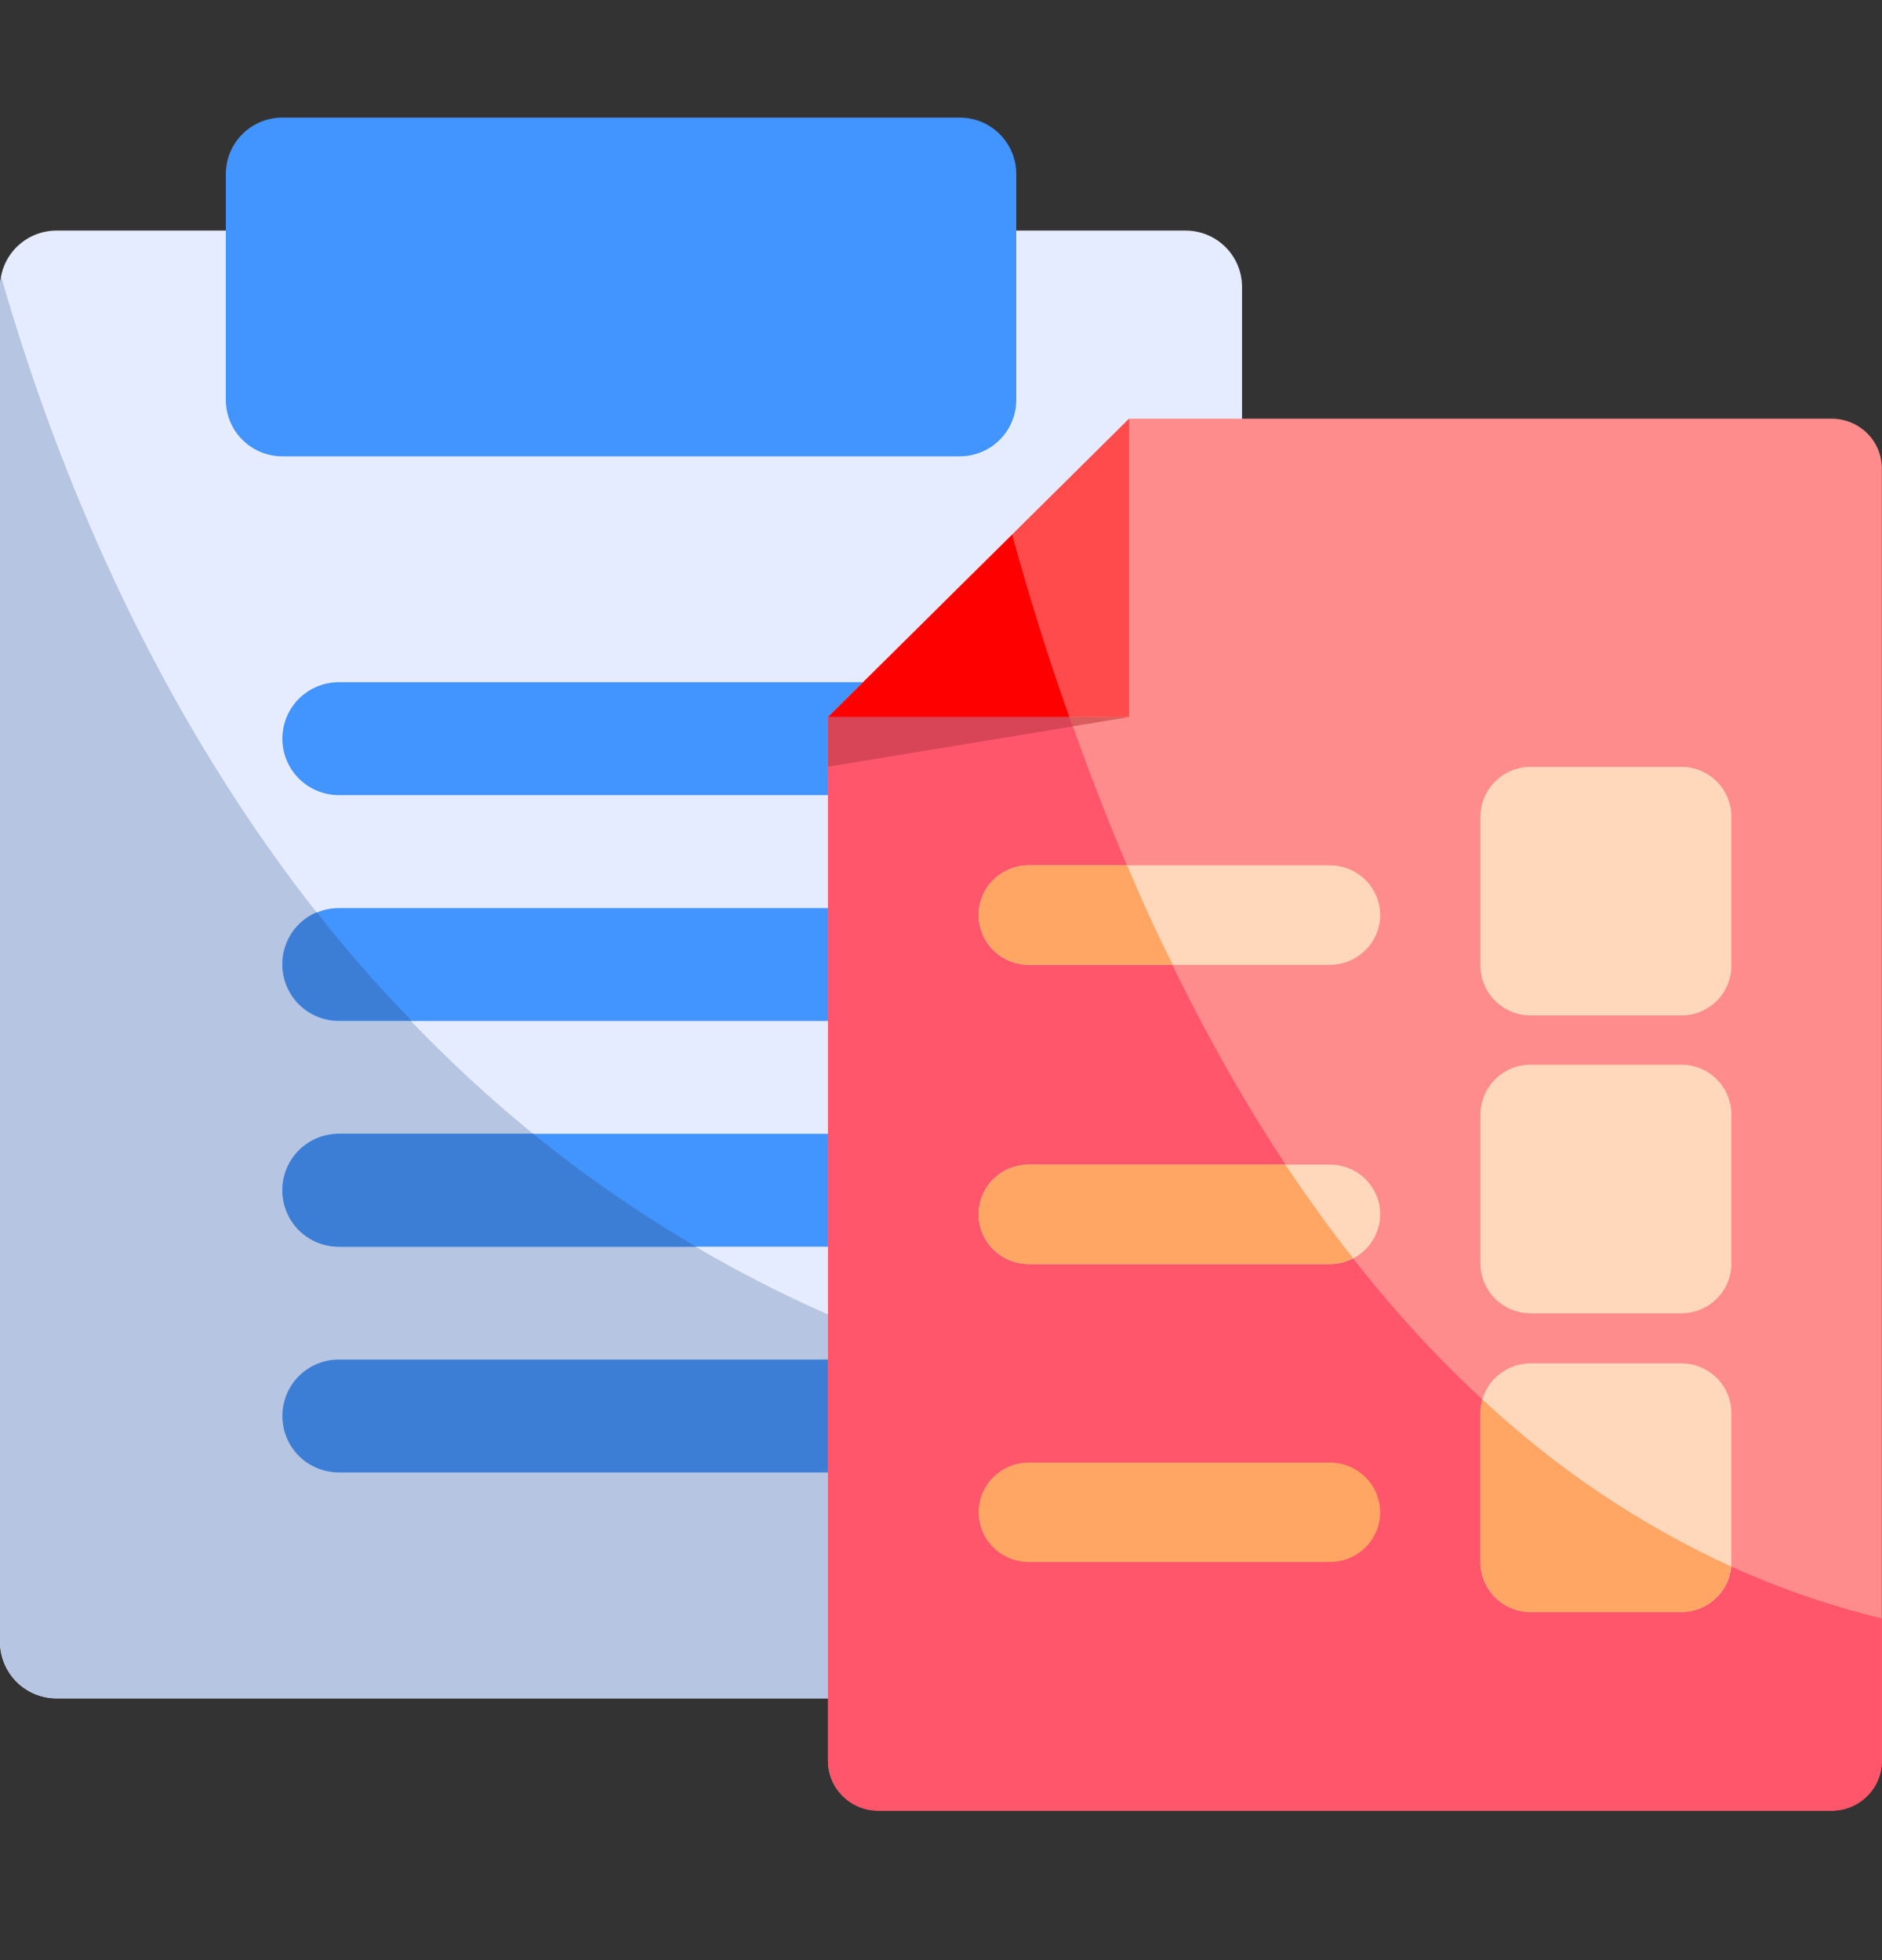 <svg width="24" height="25" viewBox="0 0 24 25" fill="none" xmlns="http://www.w3.org/2000/svg">
<rect x="0" y="0" width="24" height="25" fill="#333333" stroke="none"/>
<path d="M15.12 2.941H12.24C12.049 2.941 11.866 3.017 11.73 3.152C11.595 3.287 11.52 3.47 11.52 3.661V4.381H4.32V3.661C4.32 3.47 4.244 3.287 4.109 3.152C3.974 3.017 3.791 2.941 3.6 2.941H0.72C0.529 2.941 0.346 3.017 0.211 3.152C0.076 3.287 0 3.47 0 3.661V20.941C0 21.132 0.076 21.315 0.211 21.45C0.346 21.585 0.529 21.661 0.72 21.661H15.12C15.31 21.661 15.494 21.585 15.629 21.45C15.764 21.315 15.839 21.132 15.839 20.941V3.661C15.839 3.47 15.764 3.287 15.629 3.152C15.494 3.017 15.31 2.941 15.12 2.941Z" fill="#E6ECFF"/>
<path d="M15.839 18.177V20.942C15.839 21.132 15.763 21.315 15.628 21.45C15.493 21.585 15.31 21.661 15.12 21.662H0.72C0.529 21.661 0.346 21.585 0.211 21.45C0.077 21.315 0.001 21.132 0 20.942V3.662C0.001 3.616 0.006 3.57 0.014 3.525C1.418 8.428 5.349 16.939 15.839 18.177Z" fill="#B6C5E1"/>
<path d="M12.24 1.5H3.6C3.202 1.5 2.88 1.822 2.88 2.22V5.1C2.88 5.498 3.202 5.82 3.6 5.82H12.24C12.637 5.82 12.96 5.498 12.96 5.1V2.22C12.96 1.822 12.637 1.5 12.24 1.5Z" fill="#4294FF"/>
<path d="M11.52 10.141H4.321C4.13 10.141 3.946 10.065 3.811 9.93C3.676 9.795 3.601 9.612 3.601 9.421C3.601 9.23 3.676 9.047 3.811 8.912C3.946 8.777 4.13 8.701 4.321 8.701H11.52C11.711 8.701 11.894 8.777 12.029 8.912C12.165 9.047 12.24 9.23 12.24 9.421C12.24 9.612 12.165 9.795 12.029 9.93C11.894 10.065 11.711 10.141 11.52 10.141Z" fill="#4294FF"/>
<path d="M11.52 15.901H4.321C4.13 15.901 3.946 15.825 3.811 15.69C3.676 15.555 3.601 15.372 3.601 15.181C3.601 14.99 3.676 14.807 3.811 14.672C3.946 14.537 4.13 14.461 4.321 14.461H11.52C11.711 14.461 11.894 14.537 12.029 14.672C12.165 14.807 12.24 14.99 12.24 15.181C12.24 15.372 12.165 15.555 12.029 15.69C11.894 15.825 11.711 15.901 11.52 15.901Z" fill="#4294FF"/>
<path d="M11.52 18.78H4.321C4.13 18.78 3.946 18.704 3.811 18.569C3.676 18.434 3.601 18.251 3.601 18.06C3.601 17.869 3.676 17.686 3.811 17.551C3.946 17.416 4.13 17.34 4.321 17.34H11.52C11.711 17.34 11.894 17.416 12.029 17.551C12.165 17.686 12.24 17.869 12.24 18.06C12.24 18.251 12.165 18.434 12.029 18.569C11.894 18.704 11.711 18.78 11.52 18.78Z" fill="#3C7ED5"/>
<path d="M11.52 13.022H4.321C4.13 13.022 3.946 12.946 3.811 12.811C3.676 12.676 3.601 12.493 3.601 12.302C3.601 12.111 3.676 11.928 3.811 11.793C3.946 11.658 4.13 11.582 4.321 11.582H11.52C11.711 11.582 11.894 11.658 12.029 11.793C12.165 11.928 12.24 12.111 12.24 12.302C12.24 12.493 12.165 12.676 12.029 12.811C11.894 12.946 11.711 13.022 11.52 13.022Z" fill="#4294FF"/>
<path d="M8.876 15.901C8.147 15.474 7.452 14.992 6.795 14.461L8.876 15.901Z" fill="#4294FF"/>
<path d="M5.248 13.017H4.319C4.153 13.017 3.993 12.959 3.864 12.854C3.736 12.749 3.648 12.603 3.615 12.441C3.582 12.278 3.606 12.109 3.683 11.962C3.76 11.815 3.886 11.7 4.038 11.635C4.416 12.117 4.82 12.579 5.248 13.017Z" fill="#3C7ED5"/>
<path d="M8.878 15.901H4.321C4.13 15.901 3.946 15.825 3.811 15.69C3.676 15.555 3.601 15.372 3.601 15.181C3.601 14.99 3.676 14.807 3.811 14.672C3.946 14.537 4.13 14.461 4.321 14.461H6.797C7.454 14.992 8.149 15.474 8.878 15.901Z" fill="#3C7ED5"/>
<path d="M10.559 9.144V22.458C10.559 22.626 10.626 22.787 10.746 22.906C10.866 23.025 11.029 23.092 11.199 23.092H23.358C23.528 23.092 23.691 23.025 23.811 22.906C23.931 22.787 23.998 22.626 23.998 22.458V5.974C23.998 5.806 23.931 5.644 23.811 5.526C23.691 5.407 23.528 5.34 23.358 5.34H14.399L10.559 9.144Z" fill="#FF8C8C"/>
<path d="M14.399 9.145L10.559 9.779V9.145H14.399Z" fill="#DB5C5C"/>
<path d="M23.998 20.642V22.461C23.998 22.629 23.93 22.79 23.81 22.909C23.69 23.028 23.528 23.095 23.358 23.095H11.199C11.029 23.095 10.867 23.028 10.747 22.909C10.627 22.79 10.559 22.629 10.559 22.461V9.147L12.907 6.82C13.112 7.562 13.355 8.342 13.637 9.147C13.648 9.189 13.663 9.229 13.682 9.268C13.694 9.299 13.707 9.337 13.72 9.369C15.39 14.035 18.475 19.297 23.998 20.642Z" fill="#FF566B"/>
<path d="M21.44 9.781H19.52C19.166 9.781 18.88 10.065 18.88 10.415V12.317C18.88 12.667 19.166 12.951 19.52 12.951H21.44C21.793 12.951 22.079 12.667 22.079 12.317V10.415C22.079 10.065 21.793 9.781 21.44 9.781Z" fill="#FFD8BC"/>
<path d="M16.96 12.305H13.12C12.95 12.305 12.787 12.238 12.667 12.119C12.547 12.001 12.48 11.839 12.48 11.671C12.48 11.503 12.547 11.342 12.667 11.223C12.787 11.104 12.95 11.037 13.12 11.037H16.96C17.129 11.037 17.292 11.104 17.412 11.223C17.532 11.342 17.6 11.503 17.6 11.671C17.6 11.839 17.532 12.001 17.412 12.119C17.292 12.238 17.129 12.305 16.96 12.305Z" fill="#FFD8BC"/>
<path d="M21.44 13.58H19.52C19.166 13.58 18.88 13.864 18.88 14.214V16.116C18.88 16.466 19.166 16.75 19.52 16.75H21.44C21.793 16.75 22.079 16.466 22.079 16.116V14.214C22.079 13.864 21.793 13.58 21.44 13.58Z" fill="#FFD8BC"/>
<path d="M16.96 16.122H13.12C12.95 16.122 12.787 16.055 12.667 15.936C12.547 15.817 12.48 15.656 12.48 15.488C12.48 15.319 12.547 15.158 12.667 15.039C12.787 14.92 12.95 14.854 13.12 14.854H16.96C17.129 14.854 17.292 14.92 17.412 15.039C17.532 15.158 17.6 15.319 17.6 15.488C17.6 15.656 17.532 15.817 17.412 15.936C17.292 16.055 17.129 16.122 16.96 16.122Z" fill="#FFD8BC"/>
<path d="M21.44 17.389H19.52C19.166 17.389 18.88 17.672 18.88 18.023V19.925C18.88 20.275 19.166 20.559 19.52 20.559H21.44C21.793 20.559 22.079 20.275 22.079 19.925V18.023C22.079 17.672 21.793 17.389 21.44 17.389Z" fill="#FFD8BC"/>
<path d="M16.96 19.922H13.12C12.95 19.922 12.787 19.855 12.667 19.737C12.547 19.618 12.48 19.456 12.48 19.288C12.48 19.12 12.547 18.959 12.667 18.84C12.787 18.721 12.95 18.654 13.12 18.654H16.96C17.129 18.654 17.292 18.721 17.412 18.84C17.532 18.959 17.6 19.12 17.6 19.288C17.6 19.456 17.532 19.618 17.412 19.737C17.292 19.855 17.129 19.922 16.96 19.922Z" fill="#FFA665"/>
<path d="M10.559 9.144H14.399V5.34L10.559 9.144Z" fill="#FF4B4B"/>
<path d="M13.637 9.147H10.559L12.907 6.82C13.112 7.562 13.349 8.342 13.637 9.147Z" fill="#FF0000"/>
<path d="M14.957 12.305H13.12C12.95 12.305 12.787 12.238 12.667 12.119C12.547 12.001 12.48 11.839 12.48 11.671C12.48 11.503 12.547 11.342 12.667 11.223C12.787 11.104 12.95 11.037 13.12 11.037H14.374C14.553 11.462 14.745 11.887 14.957 12.305Z" fill="#FFA665"/>
<path d="M17.254 16.045C17.165 16.096 17.063 16.123 16.96 16.122H13.12C12.95 16.122 12.787 16.055 12.667 15.936C12.547 15.817 12.48 15.656 12.48 15.488C12.48 15.319 12.547 15.158 12.667 15.039C12.787 14.92 12.95 14.854 13.12 14.854H16.39C16.665 15.259 16.947 15.659 17.254 16.045Z" fill="#FFA665"/>
<path d="M22.073 19.978C22.06 20.136 21.988 20.284 21.871 20.392C21.754 20.5 21.6 20.56 21.44 20.561H19.52C19.35 20.561 19.188 20.494 19.068 20.375C18.948 20.256 18.88 20.095 18.88 19.927V18.025C18.878 17.965 18.887 17.905 18.905 17.848C19.838 18.723 20.908 19.443 22.073 19.978Z" fill="#FFA665"/>
<path d="M13.682 9.265L10.559 9.779V9.145H13.637C13.648 9.186 13.663 9.226 13.682 9.265Z" fill="#D74557"/>
</svg>
